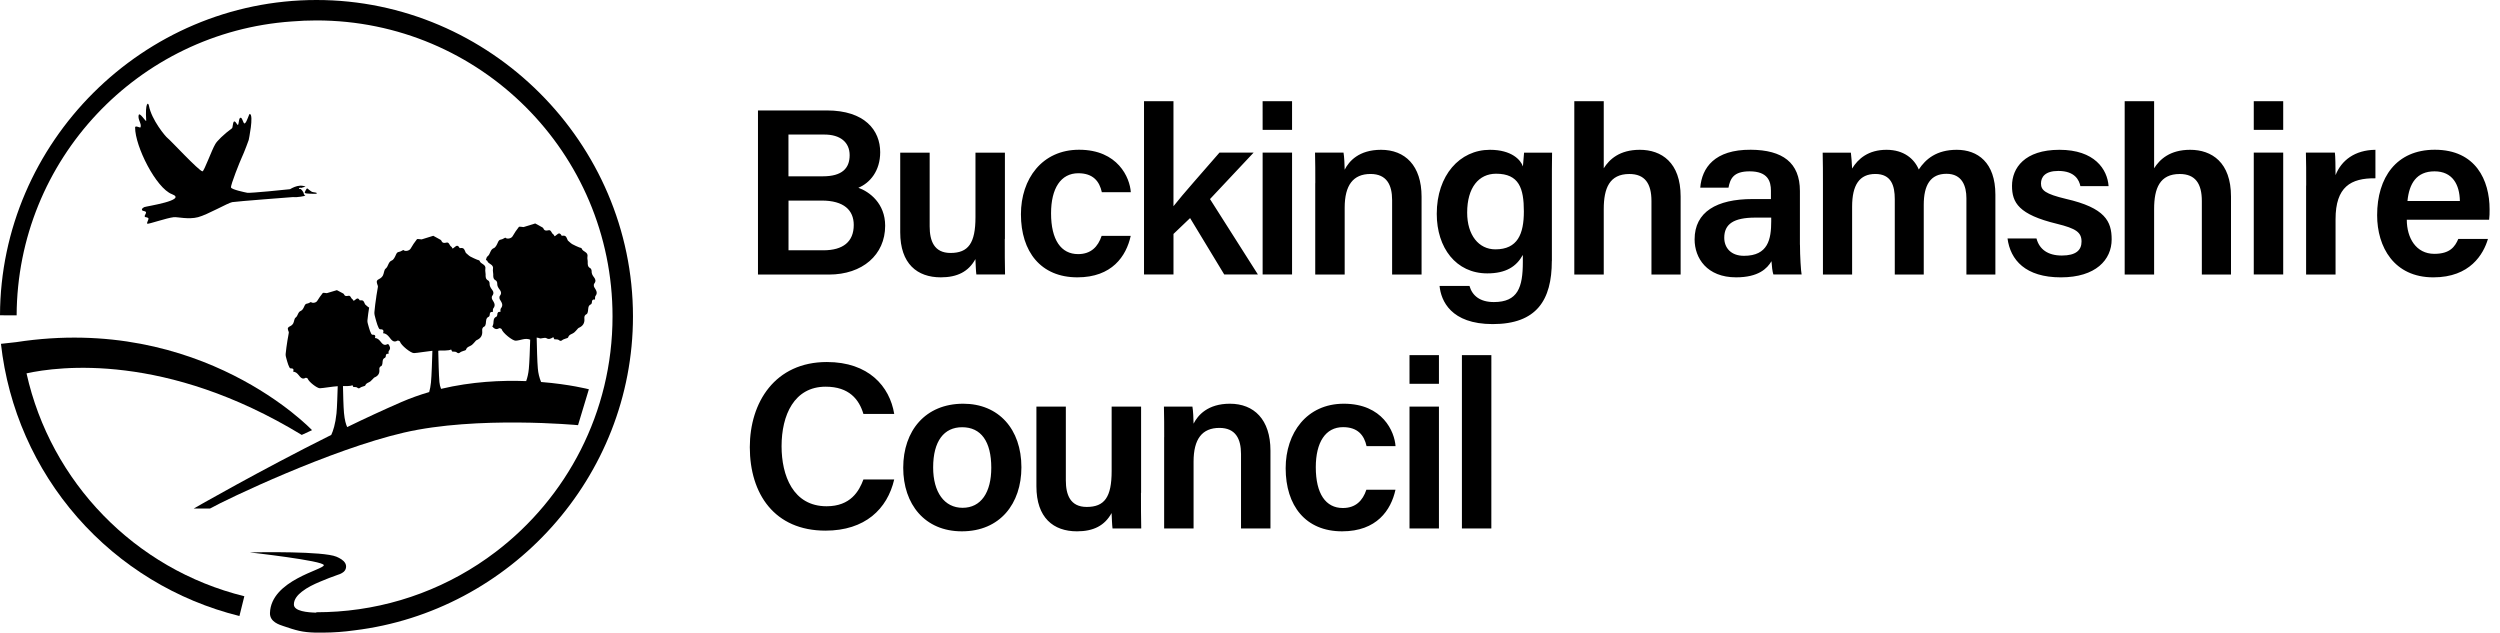<svg width="328" height="83" viewBox="0 0 328 83" fill="none" xmlns="http://www.w3.org/2000/svg">
<path d="M99.457 14.49H108.479C113.461 14.49 115.481 17.098 115.481 19.968C115.481 22.427 114.14 24.008 112.618 24.634C114.086 25.161 116.133 26.689 116.133 29.614C116.133 33.439 113.148 36.022 108.757 36.022H99.446V14.49H99.457ZM107.96 23.132C110.482 23.132 111.474 22.078 111.474 20.362C111.474 18.654 110.231 17.654 108.174 17.654H103.445V23.132H107.96ZM103.445 32.839H108.022C110.607 32.839 112.012 31.723 112.012 29.515C112.012 27.585 110.731 26.315 107.808 26.315H103.453V32.839H103.445ZM131.827 31.347C131.827 32.903 131.827 34.733 131.862 36.012H128.099C128.036 35.576 128.009 34.671 127.974 33.993C127.071 35.636 125.603 36.387 123.43 36.387C120.345 36.387 118.109 34.617 118.109 30.48V20.03H121.972V29.702C121.972 31.569 122.535 33.188 124.708 33.188C127.042 33.188 127.982 31.909 127.982 28.496V20.03H131.844V31.347H131.827ZM148.351 30.945C147.762 33.617 145.894 36.387 141.351 36.387C136.556 36.387 133.946 33.026 133.946 28.11C133.946 23.472 136.718 19.646 141.574 19.646C146.68 19.646 148.237 23.319 148.362 25.215H144.561C144.249 23.784 143.407 22.73 141.476 22.73C139.17 22.73 137.899 24.722 137.899 27.985C137.899 31.471 139.205 33.339 141.449 33.339C143.13 33.339 144.061 32.374 144.534 30.945H148.351ZM153.959 27.056C155.202 25.464 157.787 22.578 159.995 20.022H164.475L158.752 26.118L165.038 36.012H160.62L156.14 28.612L153.961 30.693V36.012H150.095V13.274H153.959V27.056ZM165.655 13.274H169.518V17.036H165.657L165.655 13.274ZM165.655 20.022H169.518V36.012H165.657V20.024L165.655 20.022ZM172.567 24.035C172.567 22.667 172.567 21.238 172.532 20.022H176.269C176.36 20.459 176.422 21.765 176.422 22.265C176.985 21.148 178.291 19.654 181.189 19.654C184.336 19.654 186.51 21.711 186.51 25.813V36.022H182.646V26.249C182.646 24.257 181.93 22.825 179.812 22.825C177.539 22.825 176.422 24.292 176.422 27.243V36.02H172.559V24.033H172.567V24.035ZM203.599 34.242C203.599 39.373 201.604 42.521 195.845 42.521C190.335 42.521 189.057 39.435 188.87 37.514H192.795C193.169 38.819 194.199 39.63 195.997 39.63C199.144 39.63 199.796 37.701 199.796 34.377V33.447C198.957 34.966 197.589 35.868 195.129 35.868C191.025 35.868 188.502 32.507 188.502 28.056C188.502 22.989 191.525 19.654 195.478 19.654C198.34 19.654 199.53 20.995 199.806 21.837C199.841 21.308 199.931 20.316 199.958 20.032H203.632C203.607 21.273 203.607 23.078 203.607 24.634V34.242H203.599ZM196.194 32.715C199.117 32.715 199.931 30.693 199.931 27.735C199.931 24.715 199.306 22.792 196.291 22.792C194.02 22.792 192.492 24.597 192.492 27.896C192.492 30.855 194.012 32.715 196.194 32.715ZM210.412 13.274V22.078C211.153 20.897 212.494 19.654 215.143 19.654C217.977 19.654 220.499 21.3 220.499 25.786V36.022H216.671V26.377C216.671 24.07 215.803 22.829 213.773 22.829C211.163 22.829 210.412 24.697 210.412 27.431V36.022H206.549V13.28H210.412V13.274ZM236.156 32.098C236.156 33.59 236.282 35.609 236.372 36.012H232.668C232.544 35.673 232.454 34.86 232.419 34.269C231.854 35.233 230.702 36.387 227.777 36.387C223.951 36.387 222.332 33.866 222.332 31.407C222.332 27.797 225.23 26.116 229.924 26.116H232.346V25.027C232.346 23.786 231.946 22.48 229.548 22.48C227.429 22.48 226.999 23.445 226.777 24.624H223.073C223.289 22.016 224.944 19.619 229.7 19.646C233.868 19.673 236.148 21.327 236.148 25.062V32.096L236.156 32.098ZM232.392 28.55H230.3C227.464 28.55 226.222 29.388 226.222 31.194C226.222 32.501 227.088 33.563 228.807 33.563C231.981 33.563 232.384 31.382 232.384 29.023V28.548L232.392 28.55ZM239.17 24.132C239.17 22.765 239.17 21.362 239.135 20.03H242.836C242.899 20.433 242.961 21.435 242.998 22.113C243.775 20.835 245.118 19.654 247.513 19.654C249.784 19.654 251.152 20.835 251.742 22.238C252.645 20.87 254.077 19.654 256.724 19.654C259.46 19.654 261.794 21.3 261.794 25.537V36.022H257.993V26C257.993 24.41 257.43 22.802 255.383 22.802C253.264 22.802 252.396 24.294 252.396 26.878V36.022H248.595V26.124C248.595 24.354 248.13 22.825 246.046 22.825C243.963 22.825 242.998 24.257 242.998 27.116V36.018H239.17V24.132ZM267.187 31.285C267.563 32.715 268.68 33.526 270.513 33.526C272.381 33.526 273.097 32.812 273.097 31.696C273.097 30.48 272.381 29.98 269.861 29.361C264.852 28.147 263.976 26.591 263.976 24.383C263.976 22.051 265.622 19.654 270.199 19.654C274.806 19.654 276.485 22.203 276.647 24.419H272.946C272.792 23.667 272.257 22.427 270.048 22.427C268.304 22.427 267.777 23.24 267.777 24.07C267.777 24.973 268.339 25.439 271.04 26.091C276.209 27.27 277.05 29.05 277.05 31.409C277.05 34.082 274.966 36.389 270.388 36.389C265.746 36.389 263.762 34.117 263.386 31.285H267.187ZM282.62 13.274V22.078C283.363 20.897 284.704 19.654 287.351 19.654C290.187 19.654 292.707 21.3 292.707 25.786V36.022H288.881V26.377C288.881 24.07 288.013 22.829 285.983 22.829C283.363 22.829 282.62 24.697 282.62 27.431V36.022H278.758V13.28H282.62V13.274ZM295.694 13.274H299.557V17.036H295.694V13.274ZM295.694 20.022H299.557V36.012H295.694V20.022ZM302.572 24.348C302.572 22.543 302.572 21.202 302.534 20.022H306.335C306.398 20.395 306.425 21.889 306.425 22.981C307.176 21.051 308.947 19.681 311.656 19.654V23.392C308.42 23.356 306.425 24.508 306.425 28.772V36.022H302.561V24.348H302.572ZM315.771 28.826C315.771 31.221 316.985 33.304 319.383 33.304C321.44 33.304 322.092 32.366 322.53 31.347H326.42C325.831 33.339 324.087 36.389 319.256 36.389C314.089 36.389 311.88 32.401 311.88 28.235C311.88 23.294 314.4 19.646 319.445 19.646C324.828 19.646 326.634 23.659 326.634 27.459C326.634 27.985 326.634 28.361 326.572 28.826H315.771ZM322.735 26.367C322.7 24.221 321.77 22.48 319.41 22.48C317.039 22.48 316.082 24.099 315.86 26.367H322.735ZM117.322 62.897C116.419 66.786 113.496 69.62 108.3 69.62C101.611 69.62 98.375 64.794 98.375 58.671C98.375 52.79 101.674 47.497 108.487 47.497C113.968 47.497 116.733 50.699 117.322 54.309H113.28C112.718 52.414 111.412 50.734 108.327 50.734C104.186 50.734 102.542 54.469 102.542 58.546C102.542 62.37 104.036 66.421 108.452 66.421C111.599 66.421 112.718 64.427 113.28 62.908H117.322V62.897ZM134.009 61.308C134.009 66.072 131.21 69.71 126.193 69.71C121.337 69.71 118.503 66.161 118.503 61.368C118.503 56.517 121.399 52.968 126.382 52.968C131.021 52.968 134.009 56.301 134.009 61.308ZM122.429 61.333C122.429 64.57 123.895 66.624 126.29 66.624C128.715 66.624 130.056 64.605 130.056 61.37C130.056 57.919 128.715 56.052 126.23 56.052C123.859 56.052 122.429 57.857 122.429 61.333ZM149.695 64.667C149.695 66.224 149.695 68.056 149.73 69.334H145.964C145.902 68.896 145.875 67.994 145.84 67.313C144.937 68.959 143.471 69.71 141.297 69.71C138.213 69.71 135.977 67.94 135.977 63.8V53.342H139.838V63.024C139.838 64.891 140.403 66.51 142.576 66.51C144.91 66.51 145.848 65.232 145.848 61.808V53.342H149.711V64.667H149.695ZM152.742 57.357C152.742 55.988 152.742 54.558 152.707 53.344H156.444C156.535 53.78 156.597 55.087 156.597 55.585C157.16 54.469 158.466 52.968 161.364 52.968C164.511 52.968 166.684 55.023 166.684 59.125V69.334H162.821V59.565C162.821 57.571 162.105 56.141 159.987 56.141C157.714 56.141 156.597 57.606 156.597 60.557V69.334H152.736V57.357H152.742ZM183.084 64.265C182.495 66.937 180.624 69.71 176.082 69.71C171.289 69.71 168.679 66.348 168.679 61.43C168.679 56.793 171.451 52.968 176.306 52.968C181.413 52.968 182.968 56.641 183.095 58.536H179.294C178.98 57.106 178.139 56.042 176.207 56.042C173.902 56.042 172.632 58.036 172.632 61.298C172.632 64.784 173.935 66.651 176.182 66.651C177.863 66.651 178.791 65.686 179.267 64.257H183.084V64.265ZM184.926 46.594H188.789V50.358H184.928L184.926 46.594ZM184.926 53.344H188.789V69.334H184.928V53.342L184.926 53.344ZM195.667 46.594H191.803V69.334H195.664L195.667 46.594ZM41.519 0C18.787 0 0.071 18.654 0 41.365L2.182 41.376C2.271 20.933 18.152 4.227 38.264 2.816C39.347 2.726 40.433 2.681 41.519 2.681C62.972 2.681 80.364 20.065 80.364 41.508C80.364 54.12 74.346 65.321 65.037 72.407C59.034 76.983 51.822 79.702 44.29 80.23C43.379 80.292 42.457 80.327 41.529 80.327H41.492V80.381C40.348 80.354 38.577 80.195 38.559 79.327C38.542 78.611 39.086 78.03 39.613 77.62C40.319 77.066 41.151 76.671 41.976 76.323C42.763 75.984 43.566 75.679 44.38 75.393C44.641 75.318 44.885 75.191 45.096 75.02C45.25 74.884 45.354 74.702 45.391 74.5C45.429 74.299 45.398 74.091 45.303 73.909C45.069 73.48 44.577 73.231 44.147 73.042C42.403 72.301 33.909 72.453 32.846 72.472H32.738C32.773 72.48 42.474 73.561 42.484 74.152C42.503 74.75 35.547 76.109 35.42 80.425C35.385 81.597 36.663 81.963 37.155 82.133C38.864 82.714 39.624 82.954 41.394 83H42.403C43.765 82.993 45.124 82.894 46.472 82.705C66.951 80.23 83.046 62.603 83.046 41.508C83.038 18.737 64.294 0 41.519 0Z" fill="black"/>
<path d="M39.588 57.062L40.938 56.436C40.938 56.436 26.487 41.133 2.128 44.888L0.125 45.11C1.062 53.546 4.564 61.492 10.159 67.877C15.753 74.262 23.171 78.779 31.413 80.821L32.057 78.227C17.654 74.679 6.637 63.196 3.481 48.984C7.675 48.063 21.748 46.212 39.588 57.062Z" fill="black"/>
<path d="M77.968 37.682C77.896 37.568 77.885 37.309 77.958 37.219C78.207 36.914 78.145 36.647 77.941 36.389C77.744 36.147 77.601 35.896 77.62 35.557C77.628 35.433 77.537 35.225 77.439 35.182C77.09 35.003 77.101 34.698 77.109 34.368C77.117 34.144 77.028 33.904 77.074 33.688C77.206 33.026 76.457 33.063 76.322 32.609C76.303 32.544 76.179 32.517 76.098 32.482C76.081 32.472 76.044 32.482 76.027 32.472C75.716 32.331 75.392 32.215 75.087 32.036C74.873 31.912 74.703 31.723 74.506 31.561C74.238 30.918 74.211 30.899 73.692 30.926C73.353 30.274 73.075 30.872 72.764 30.999C72.702 30.909 72.664 30.783 72.583 30.739C72.343 30.594 72.316 30.113 71.95 30.212C71.637 30.291 71.412 30.283 71.28 29.942C71.253 29.88 71.163 29.837 71.099 29.799C70.831 29.648 70.563 29.505 70.223 29.318C69.741 29.469 69.16 29.639 68.695 29.791C68.417 29.783 68.149 29.693 68.076 29.774C67.765 30.158 67.495 30.577 67.246 31.007C67.067 31.302 66.513 31.409 66.297 31.177C66.1 31.266 65.924 31.401 65.735 31.426C65.494 31.463 65.421 31.588 65.324 31.802C65.199 32.088 65.029 32.466 64.786 32.553C64.286 32.75 64.356 33.341 63.972 33.626C63.848 33.715 63.802 33.912 63.75 34.117C63.821 34.153 63.918 34.179 63.929 34.225C64.053 34.682 64.805 34.644 64.678 35.306C64.635 35.52 64.715 35.763 64.715 35.985C64.705 36.317 64.697 36.62 65.054 36.798C65.153 36.852 65.241 37.047 65.234 37.174C65.216 37.514 65.367 37.755 65.556 37.995C65.762 38.255 65.824 38.525 65.573 38.828C65.502 38.917 65.51 39.176 65.583 39.292C65.805 39.668 66.092 40.008 65.708 40.473C65.635 40.562 65.672 40.759 65.654 40.929C65.351 40.867 65.243 41.027 65.243 41.322C65.243 41.403 65.18 41.527 65.118 41.554C64.715 41.724 64.769 42.1 64.732 42.438C64.715 42.573 64.662 42.76 64.581 42.814C64.778 43.063 65.064 43.332 65.484 43.063C65.546 43.021 65.789 43.119 65.816 43.189C65.94 43.664 67.246 44.718 67.657 44.7C68.292 44.673 68.909 44.289 69.561 44.567C69.525 45.791 69.463 47.588 69.382 48.391C69.32 49.045 69.187 49.572 69.033 50.001C65.789 49.877 61.89 50.064 57.865 51.018C57.751 50.733 57.679 50.432 57.651 50.126C57.57 49.24 57.526 47.194 57.499 46.024C57.57 46.024 57.659 45.997 57.74 45.988C57.919 45.978 58.867 46.04 59.189 45.853L59.322 46.123C59.565 46.156 59.787 46.113 59.903 46.219C60.101 46.389 60.217 46.372 60.395 46.219C60.503 46.13 60.674 46.102 60.806 46.04C60.923 45.997 61.112 45.97 61.139 45.88C61.263 45.47 61.666 45.459 61.917 45.254C62.069 45.129 62.193 44.968 62.328 44.824C62.39 44.762 62.434 44.673 62.515 44.638C63.05 44.413 63.329 44.03 63.266 43.405C63.239 43.146 63.302 42.94 63.569 42.824C63.58 42.824 63.58 42.814 63.588 42.814C63.669 42.751 63.723 42.565 63.74 42.44C63.785 42.1 63.731 41.724 64.126 41.554C64.188 41.527 64.25 41.403 64.25 41.322C64.25 41.027 64.356 40.876 64.662 40.927C64.68 40.749 64.643 40.562 64.715 40.471C65.089 40.017 64.805 39.676 64.581 39.292C64.51 39.176 64.499 38.919 64.572 38.828C64.821 38.525 64.759 38.255 64.553 37.998C64.367 37.755 64.215 37.514 64.232 37.174C64.242 37.049 64.151 36.842 64.045 36.8C63.696 36.62 63.705 36.317 63.713 35.985C63.713 35.763 63.634 35.52 63.678 35.306C63.802 34.644 63.061 34.68 62.926 34.225C62.909 34.171 62.818 34.144 62.747 34.117C62.739 34.109 62.721 34.109 62.712 34.099C62.694 34.09 62.658 34.099 62.639 34.09C62.328 33.947 62.006 33.831 61.701 33.655C61.487 33.528 61.317 33.339 61.12 33.177C60.85 32.534 60.825 32.517 60.306 32.544C59.966 31.893 59.69 32.49 59.376 32.615C59.314 32.526 59.279 32.401 59.198 32.358C58.957 32.212 58.938 31.731 58.573 31.829C58.259 31.912 58.035 31.901 57.9 31.561C57.875 31.499 57.784 31.453 57.722 31.418C57.454 31.266 57.178 31.123 56.846 30.936C56.364 31.088 55.783 31.258 55.318 31.409C55.039 31.401 54.772 31.31 54.699 31.391C54.388 31.775 54.118 32.196 53.869 32.625C53.688 32.92 53.125 33.026 52.92 32.795C52.723 32.885 52.546 33.017 52.357 33.044C52.114 33.08 52.044 33.206 51.946 33.42C51.822 33.706 51.649 34.082 51.409 34.171C50.908 34.368 50.971 34.958 50.595 35.244C50.381 35.404 50.389 35.86 50.238 36.147C50.133 36.335 49.974 36.487 49.781 36.584C49.449 36.746 49.362 36.879 49.486 37.255C49.522 37.379 49.594 37.504 49.584 37.622C49.53 38.033 49.432 38.444 49.378 38.855C49.37 38.882 49.37 38.917 49.37 38.944C49.273 39.614 49.173 40.284 49.121 40.956C49.1 41.214 49.183 41.492 49.254 41.751C49.37 42.17 49.638 43.2 49.854 43.2C50.165 43.2 50.425 43.243 50.254 43.718C50.657 43.754 50.863 43.976 51.105 44.272C51.311 44.53 51.614 45.032 52.144 44.691C52.179 44.673 52.249 44.683 52.32 44.71C52.393 44.735 52.465 44.781 52.474 44.816C52.598 45.291 53.904 46.345 54.315 46.327C54.772 46.31 55.934 46.102 56.729 46.024C56.694 47.229 56.632 49.302 56.542 50.188C56.497 50.672 56.407 51.08 56.31 51.439C55.085 51.796 53.869 52.228 52.652 52.753C50.263 53.796 47.895 54.89 45.552 56.033C45.39 55.693 45.22 55.131 45.131 54.174C45.06 53.415 45.015 51.609 44.998 50.653C45.166 50.645 45.974 50.699 46.239 50.537C46.302 50.653 46.347 50.734 46.356 50.769C46.563 50.796 46.758 50.761 46.858 50.85C47.026 50.993 47.126 50.975 47.286 50.85C47.385 50.769 47.529 50.751 47.645 50.699C47.742 50.661 47.913 50.636 47.929 50.564C48.046 50.223 48.386 50.215 48.6 50.037C48.724 49.929 48.832 49.794 48.959 49.68C49.013 49.626 49.057 49.545 49.119 49.526C49.584 49.34 49.825 49.018 49.773 48.499C49.746 48.283 49.8 48.115 50.032 48.016C50.113 47.98 50.157 47.802 50.175 47.684C50.211 47.399 50.165 47.086 50.506 46.943C50.559 46.916 50.614 46.81 50.614 46.748C50.614 46.497 50.703 46.372 50.971 46.426C50.989 46.273 50.952 46.121 51.016 46.04C51.301 45.702 51.149 45.443 50.971 45.173C50.908 45.156 50.846 45.138 50.819 45.156C50.362 45.432 50.093 45.013 49.924 44.808C49.719 44.559 49.54 44.37 49.191 44.343C49.335 43.949 49.119 43.913 48.843 43.913C48.656 43.913 48.421 43.046 48.324 42.697C48.261 42.484 48.189 42.251 48.208 42.027C48.261 41.465 48.342 40.911 48.432 40.346C48.421 40.338 48.413 40.338 48.405 40.338C48.218 40.241 48.064 40.068 47.904 39.936C47.67 39.4 47.653 39.382 47.199 39.408C46.902 38.863 46.669 39.365 46.393 39.471C46.339 39.392 46.304 39.292 46.239 39.257C46.026 39.141 46.017 38.738 45.696 38.809C45.426 38.871 45.231 38.871 45.114 38.587C45.096 38.533 45.015 38.498 44.961 38.471C44.728 38.346 44.496 38.222 44.201 38.068C43.782 38.193 43.279 38.346 42.879 38.462C42.636 38.452 42.403 38.371 42.341 38.452C42.073 38.774 41.841 39.122 41.616 39.481C41.465 39.73 40.981 39.819 40.794 39.624C40.624 39.695 40.472 39.811 40.302 39.83C40.089 39.855 40.032 39.963 39.945 40.141C39.837 40.384 39.696 40.695 39.489 40.776C39.053 40.938 39.115 41.438 38.783 41.67C38.596 41.805 38.604 42.179 38.471 42.43C38.378 42.592 38.236 42.72 38.066 42.797C37.78 42.93 37.701 43.046 37.807 43.351C37.844 43.449 37.907 43.565 37.89 43.654C37.844 44.003 37.763 44.343 37.709 44.691C37.62 45.273 37.531 45.862 37.477 46.443C37.458 46.659 37.531 46.891 37.593 47.113C37.691 47.462 37.925 48.329 38.112 48.329C38.388 48.329 38.604 48.364 38.461 48.758C38.81 48.794 38.988 48.972 39.194 49.223C39.372 49.437 39.64 49.858 40.086 49.572C40.142 49.537 40.356 49.615 40.375 49.68C40.481 50.074 41.616 50.958 41.973 50.939C42.422 50.921 43.638 50.707 44.309 50.67C44.274 51.663 44.228 53.477 44.147 54.239C44.004 55.65 43.701 56.552 43.46 57.061C34.151 61.7 25.422 66.716 25.422 66.716H27.56C29.777 65.473 43.387 58.984 52.99 56.758C62.596 54.531 75.838 55.782 75.838 55.782L77.26 51.072C77.26 51.072 74.775 50.421 70.991 50.118C70.757 49.55 70.612 48.949 70.563 48.337C70.482 47.472 70.439 45.47 70.412 44.291C70.559 44.304 70.703 44.339 70.84 44.395C70.929 44.432 71.037 44.378 71.145 44.37C71.323 44.359 71.547 44.281 71.672 44.359C72.012 44.584 72.28 44.422 72.594 44.235L72.727 44.513C72.959 44.548 73.183 44.503 73.308 44.602C73.505 44.772 73.621 44.754 73.8 44.602C73.916 44.513 74.078 44.486 74.211 44.424C74.327 44.378 74.516 44.351 74.543 44.262C74.668 43.851 75.07 43.843 75.319 43.637C75.473 43.513 75.598 43.351 75.733 43.208C75.795 43.146 75.838 43.056 75.919 43.021C76.457 42.797 76.733 42.411 76.671 41.786C76.644 41.527 76.706 41.33 76.974 41.206C77.065 41.16 77.127 40.956 77.144 40.811C77.19 40.473 77.136 40.097 77.528 39.927C77.591 39.9 77.653 39.776 77.653 39.695C77.653 39.4 77.763 39.249 78.066 39.301C78.085 39.122 78.047 38.935 78.12 38.844C78.477 38.398 78.19 38.06 77.968 37.682ZM41.554 25.321C41.519 25.251 41.135 25.242 40.929 25.17C40.751 25.063 40.583 24.94 40.427 24.803C40.427 24.803 40.321 24.713 40.284 24.713C40.24 24.713 39.918 25.242 39.999 25.313C40.078 25.375 40.321 25.411 40.632 25.411C40.91 25.421 41.349 25.448 41.519 25.411C41.554 25.384 41.573 25.357 41.554 25.321Z" fill="black"/>
<path d="M39.883 25.481C39.856 25.429 39.838 25.367 39.821 25.313C39.813 25.28 39.804 25.247 39.794 25.215C39.705 25.052 39.587 24.906 39.445 24.786C39.426 24.795 39.405 24.801 39.383 24.802C39.3 24.813 39.238 24.777 39.229 24.732C39.221 24.678 39.283 24.634 39.364 24.624C39.386 24.62 39.409 24.62 39.431 24.627C39.452 24.633 39.472 24.644 39.489 24.659L40.089 24.481C39.85 24.386 39.593 24.346 39.337 24.364C38.864 24.392 38.389 24.624 38.067 24.813C38.038 24.823 38.008 24.828 37.978 24.829C37.702 24.875 32.782 25.358 32.451 25.294C32.113 25.232 30.431 24.875 30.313 24.607C30.199 24.348 31.548 21.032 31.648 20.835C32.121 19.816 32.63 18.368 32.63 18.368C32.63 18.368 33.327 15.079 32.775 14.944C32.665 14.917 32.408 15.99 32.132 16.179C31.881 16.347 31.808 15.212 31.478 15.49C31.297 15.641 31.332 16.679 31.119 16.32C30.483 15.257 30.591 16.714 30.448 16.822C29.366 17.608 28.436 18.538 28.248 18.903C27.791 19.646 26.774 22.489 26.566 22.48C26.13 22.47 22.259 18.289 21.989 18.117C21.729 17.938 19.879 15.722 19.539 13.863C19.45 13.379 19.028 13.39 19.182 15.83C19.198 16.133 18.306 14.606 18.19 15.114C18.055 15.703 18.626 16.258 18.43 16.714C18.395 16.803 17.725 16.411 17.725 16.722C17.725 19.227 20.486 24.688 22.562 25.475C24.637 26.261 19.209 27.056 18.931 27.172C18.655 27.288 18.449 27.591 18.814 27.672C19.603 27.797 18.752 28.272 19.047 28.477C19.198 28.512 19.369 28.521 19.468 28.629C19.566 28.772 19.172 29.28 19.334 29.353C19.493 29.423 21.845 28.602 22.794 28.494C23.259 28.442 24.735 28.826 25.987 28.494C27.239 28.164 29.902 26.618 30.467 26.52C31.029 26.421 38.443 25.856 38.443 25.856C39.096 25.919 39.91 25.724 40.089 25.67C40.026 25.68 39.944 25.607 39.881 25.483L39.883 25.481Z" fill="black"/>
</svg>
